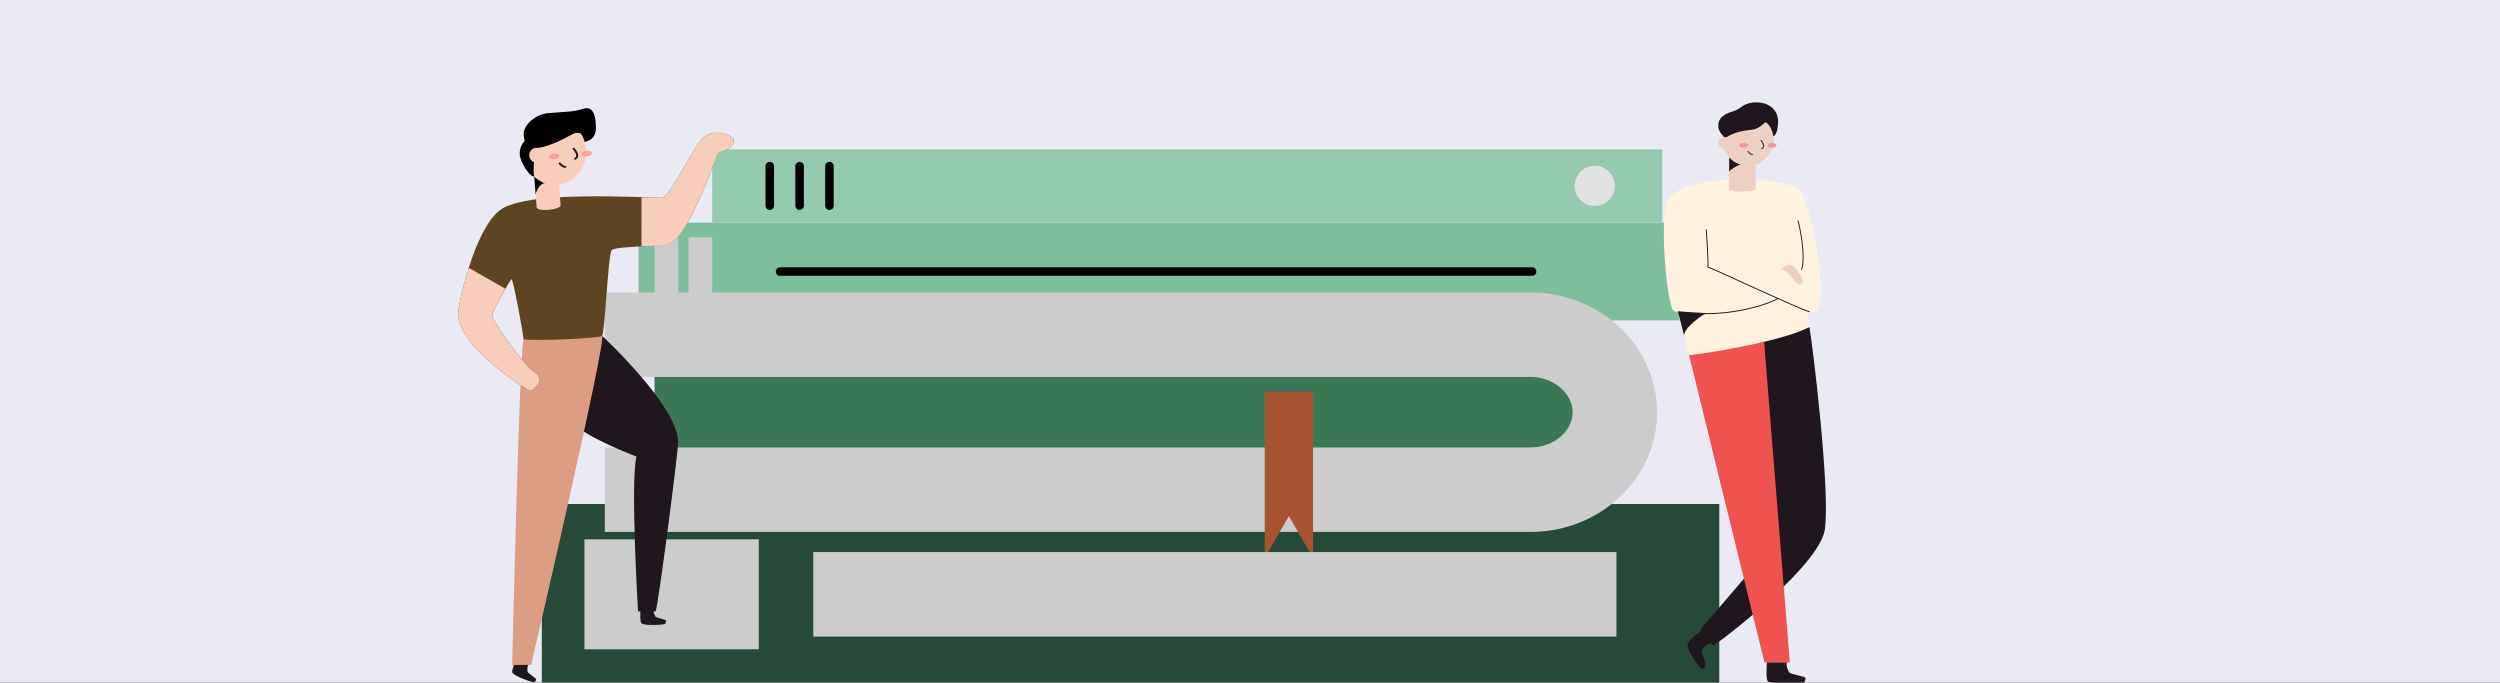 <svg width="586" height="160" viewBox="0 0 586 160" fill="none" xmlns="http://www.w3.org/2000/svg">
<rect x="0" y="0" width="586" height="160" fill="#333333" stroke="none"/>
<g clip-path="url(#clip0_7013_221910)">
<rect width="586" height="160" fill="#EAEAF5"/>
<g clip-path="url(#clip1_7013_221910)">
<path d="M403 118.145H127V160H403V118.145Z" fill="#254B38"/>
<path d="M177.861 126.422H136.996V152.195H177.861V126.422Z" fill="#CCCCCC"/>
<path d="M153.424 78.463H360.509C365.286 78.463 369.867 80.359 373.245 83.733C376.622 87.107 378.52 91.684 378.52 96.456V96.816C378.52 101.588 376.622 106.164 373.245 109.538C369.867 112.913 365.286 114.808 360.509 114.808H153.424V78.463Z" fill="#3B7858"/>
<path d="M389.622 35H166.939V52.147H389.622V35Z" fill="#94CAAE"/>
<path d="M393.674 52.193H149.682V75.106H393.674V52.193Z" fill="#7DBF9D"/>
<path d="M373.809 48.279C376.411 48.279 378.521 46.172 378.521 43.572C378.521 40.973 376.411 38.865 373.809 38.865C371.207 38.865 369.098 40.973 369.098 43.572C369.098 46.172 371.207 48.279 373.809 48.279Z" fill="#E2E2E2"/>
<path d="M182.846 63.652H359.127" stroke="black" stroke-width="2" stroke-miterlimit="10" stroke-linecap="round"/>
<path d="M180.434 38.938V48.211" stroke="black" stroke-width="2" stroke-miterlimit="10" stroke-linecap="round"/>
<path d="M187.428 38.938V48.211" stroke="black" stroke-width="2" stroke-miterlimit="10" stroke-linecap="round"/>
<path d="M194.424 38.938V48.211" stroke="black" stroke-width="2" stroke-miterlimit="10" stroke-linecap="round"/>
<path d="M158.975 55.635H153.424V71.666H158.975V55.635Z" fill="#CCCCCC"/>
<path d="M166.939 55.635H161.389V71.666H166.939V55.635Z" fill="#CCCCCC"/>
<path d="M141.768 78.463H358.759C369.626 78.463 378.52 86.635 378.52 96.625C378.52 106.615 369.626 114.787 358.759 114.787H141.768" stroke="#CCCCCC" stroke-width="19.81" stroke-miterlimit="10"/>
<path d="M307.772 130.765L302.11 120.973L296.451 130.765V91.807H307.772V130.765Z" fill="#A7532F"/>
<path d="M190.631 139.309H378.896" stroke="#CCCCCC" stroke-width="19.81" stroke-miterlimit="10"/>
</g>
<path d="M424.12 76.658C424.729 79.567 429.159 115.65 427.711 124.268C426.262 132.886 402.647 150.944 401.613 151.26C400.408 150.376 398.634 147.476 398.634 147.476C398.634 147.476 415.95 127.403 416.28 126.598C416.61 125.794 412.487 79.309 412.487 79.309L424.12 76.658Z" fill="#1F161E"/>
<path d="M395.917 83.227L413.585 155.289H419.535L413.505 80.113L395.917 83.227Z" fill="#EF5350"/>
<path d="M408.467 41.967C406.028 41.967 393.305 42.379 391.006 46.857C388.707 51.334 390.874 72.032 392.303 72.834C393.074 73.266 393.284 72.846 393.508 73.724C393.732 74.601 395.918 83.226 395.918 83.226C397.306 83.265 417.545 80.216 424.115 76.652C424.076 75.661 423.758 73.085 423.758 72.887C424.631 73.244 425.686 73.319 425.976 72.887C428.54 69.005 424.718 48.763 421.975 44.69C420.808 42.943 412.381 41.979 408.467 41.967Z" fill="#FFF3E0"/>
<path d="M400.09 73.393C399.492 73.393 394.347 77.008 394.788 78.784C394.426 77.357 393.289 72.949 393.289 72.949C393.778 73.043 399.651 73.4 400.09 73.393Z" fill="#1F161E"/>
<path d="M405.318 44.328C405.318 45.114 411.514 45.114 411.514 44.328V36.375H405.318V44.328Z" fill="#EED0C3"/>
<path d="M408.871 38.257C408.389 38.257 405.316 39.617 405.316 40.373V36.375C406.083 36.375 408.871 38.257 408.871 38.257Z" fill="#1F161E"/>
<path d="M409.721 38.838C406.392 38.838 403.693 36.139 403.693 32.811C403.693 29.482 406.392 26.783 409.721 26.783C413.049 26.783 415.748 29.482 415.748 32.811C415.748 36.139 413.049 38.838 409.721 38.838Z" fill="#EED0C3"/>
<path d="M411.759 24C414.853 24 416.781 25.942 416.781 28.432C416.781 30.502 416.28 31.674 415.69 31.97C415.316 29.96 414.504 29.03 413.831 28.63C413.308 29.03 412.414 29.998 411.219 30.297C410.024 30.596 406.912 30.538 404.399 32.365C403.577 31.618 402.757 30.647 402.757 29.502C402.757 28.357 403.263 26.921 406.24 26.092C408.206 25.545 408.481 24 411.759 24Z" fill="#1F161E"/>
<path d="M415.353 34.601C414.77 34.601 414.297 34.355 414.297 34.051C414.297 33.748 414.77 33.502 415.353 33.502C415.936 33.502 416.408 33.748 416.408 34.051C416.408 34.355 415.936 34.601 415.353 34.601Z" fill="#EF9A9A"/>
<path d="M408.712 34.601C408.129 34.601 407.656 34.355 407.656 34.051C407.656 33.748 408.129 33.502 408.712 33.502C409.295 33.502 409.768 33.748 409.768 34.051C409.768 34.355 409.295 34.601 408.712 34.601Z" fill="#EF9A9A"/>
<path d="M412.773 32.912C412.971 33.194 413.978 34.377 412.915 34.855" stroke="#1F161E" stroke-width="0.222" stroke-miterlimit="10" stroke-linecap="round"/>
<path d="M410.787 36.238C410.469 36.238 409.98 35.843 409.722 35.488" stroke="#1F161E" stroke-width="0.222" stroke-miterlimit="10" stroke-linecap="round"/>
<path d="M404.148 34.897C403.379 34.897 402.755 34.274 402.755 33.504C402.755 32.735 403.379 32.111 404.148 32.111C404.917 32.111 405.541 32.735 405.541 33.504C405.541 34.274 404.917 34.897 404.148 34.897Z" fill="#EED0C3"/>
<path d="M399.95 53.826C400.059 55.157 400.483 61.731 400.324 62.596C402.346 63.3 420.86 72.08 424.062 73.044" stroke="#1F161E" stroke-width="0.222" stroke-miterlimit="10" stroke-linecap="round"/>
<path d="M421.452 51.752C421.879 53.241 423.315 60.001 422.306 63.142" stroke="#1F161E" stroke-width="0.222" stroke-miterlimit="10" stroke-linecap="round"/>
<path d="M416.727 69.969C415.763 70.646 406.523 74.736 393.747 73.193" stroke="#1F161E" stroke-width="0.222" stroke-miterlimit="10" stroke-linecap="round"/>
<path d="M417.61 63.141C416.991 63.24 419.01 61.628 420.155 62.228C421.3 62.828 422.842 65.544 422.527 66.173C422.484 66.287 422.416 66.391 422.329 66.475C422.241 66.56 422.136 66.624 422.02 66.662C421.904 66.7 421.782 66.712 421.661 66.697C421.54 66.681 421.424 66.639 421.322 66.573C421.011 66.373 418.69 62.968 417.61 63.141Z" fill="#EED0C3"/>
<path d="M398.831 147.773C398.501 148.014 395.573 149.995 395.549 151.244C395.525 152.492 398.277 156.63 398.831 156.748C399.386 156.866 399.781 156.399 399.781 155.563C399.781 154.726 398.735 153.261 398.875 152.61C399.014 151.96 400.366 150.769 401.061 150.747" fill="#1F161E"/>
<path d="M414.149 155.287C414.149 155.861 413.816 159.461 414.481 159.796C415.147 160.131 422.487 160.329 422.82 159.996C423.153 159.664 423.355 158.962 423.061 158.762C422.767 158.562 419.928 157.994 419.542 157.728C419.157 157.463 418.624 156.041 418.819 155.287" fill="#1F161E"/>
<path d="M120.97 154.537C120.83 154.913 119.905 157.091 120.068 157.59C120.366 158.492 124.916 160.025 125.206 159.894C125.496 159.762 125.792 159.345 125.655 159.142C125.517 158.939 123.894 157.828 123.721 157.554C123.547 157.28 123.563 156.21 123.876 155.76" fill="#1F161E"/>
<path d="M141.126 78.713C142.277 79.81 158.954 95.444 158.954 103.658C158.954 106.143 154.21 142.565 153.675 143.305H149.554C149.554 143.305 147.739 112.962 149.183 107.032C148.112 106.552 138.295 102.934 133.94 99.056C129.585 95.178 132.701 80.254 141.126 78.713Z" fill="#1F161E"/>
<path d="M141.125 78.713C142.421 78.954 124.5 155.867 124.5 155.867H120.049C120.049 155.867 121.739 83.071 122.709 79.527C127.326 78.057 137.638 78.057 141.125 78.713Z" fill="#DC9E83"/>
<path d="M117.242 49.215C121.991 45.672 138.24 45.672 155.075 46.382C157.066 46.467 162.715 33.817 165.123 32.018C167.775 30.038 172 31.826 172 32.879C172 35.178 168.988 35.233 168.35 35.976C167.713 36.719 162.015 54.416 157.203 57.021C155.648 57.866 144.143 57.586 143.339 58.686C142.536 59.786 141.799 78.031 141.128 78.709C140.457 79.386 124.552 79.948 122.722 79.531C122.621 78.113 120.48 66.352 119.943 65.431C119.648 65.403 115.368 72.995 115.37 73.953C115.37 75.214 122.694 85.785 125.763 87.595C126.559 88.061 126.442 89.389 126.297 89.713C126.152 90.036 125.055 91.632 124.371 91.632C123.687 91.632 107.725 81.492 107.365 73.851C107.269 71.786 111.121 53.796 117.242 49.215Z" fill="#5E4521"/>
<path d="M150.106 142.842C150.106 143.245 149.976 145.631 150.3 146.034C150.883 146.761 155.648 146.47 155.874 146.237C156.099 146.004 156.239 145.508 156.04 145.365C155.84 145.223 153.95 144.797 153.706 144.608C153.463 144.419 153.105 143.412 153.242 142.875" fill="#1F161E"/>
<path d="M131.405 48.085C131.493 49.166 125.883 49.753 125.79 48.592L125.209 41.368L130.824 40.863L131.405 48.085Z" fill="#F8CDBA"/>
<path d="M125.555 45.683C125.503 45.041 126.714 42.702 127.813 42.978C126.455 42.603 125.664 40.979 125.221 41.368L125.555 45.683Z" fill="black"/>
<path d="M130.083 43.356C134.126 43.356 137.403 39.889 137.403 35.611C137.403 31.333 134.126 27.865 130.083 27.865C126.039 27.865 122.762 31.333 122.762 35.611C122.762 39.889 126.039 43.356 130.083 43.356Z" fill="#F8CDBA"/>
<path d="M137.598 36.649C138.27 36.589 138.79 36.24 138.761 35.87C138.731 35.5 138.162 35.25 137.49 35.31C136.818 35.371 136.298 35.72 136.327 36.09C136.357 36.459 136.926 36.71 137.598 36.649Z" fill="#FA9E9F"/>
<path d="M129.944 37.341C130.615 37.28 131.136 36.931 131.106 36.562C131.076 36.192 130.508 35.941 129.836 36.002C129.164 36.062 128.643 36.411 128.673 36.781C128.703 37.151 129.272 37.401 129.944 37.341Z" fill="#FA9E9F"/>
<path d="M134.461 34.859C134.72 35.183 136.001 36.519 134.813 37.215" stroke="#1F161E" stroke-width="0.466" stroke-miterlimit="10" stroke-linecap="round"/>
<path d="M132.495 39.122C132.13 39.141 131.528 38.724 131.199 38.318" stroke="#1F161E" stroke-width="0.466" stroke-miterlimit="10" stroke-linecap="round"/>
<path d="M122.749 31.74C122.534 29.061 125.904 26.749 128.362 26.529C132.271 26.175 134.461 26.269 136.605 25.52C139.675 24.45 139.618 28.811 139.659 29.308C139.825 31.395 139.211 32.755 137.067 33.282C136.861 32.561 136.549 31.878 136.141 31.261C135.517 31.068 134.848 31.115 134.254 31.395C133.717 31.65 129.274 34.373 125.85 34.686C125.448 35.402 124.779 39.645 125.217 41.37C124.216 41.521 122.091 38.235 121.847 36.433C121.775 35.816 121.84 35.189 122.038 34.603C122.236 34.017 122.561 33.489 122.988 33.06C122.92 32.681 122.767 31.952 122.749 31.74Z" fill="black"/>
<path d="M125.665 38.084C126.556 38.084 127.278 37.32 127.278 36.378C127.278 35.436 126.556 34.672 125.665 34.672C124.775 34.672 124.053 35.436 124.053 36.378C124.053 37.32 124.775 38.084 125.665 38.084Z" fill="#F8CDBA"/>
<path d="M125.75 87.591C122.68 85.781 115.359 75.21 115.357 73.949C115.357 73.334 117.112 69.996 118.452 67.684L109.877 62.777C108.223 67.989 107.318 72.838 107.367 73.85C107.725 81.491 123.673 91.615 124.358 91.615C125.042 91.615 126.138 90.032 126.284 89.695C126.429 89.358 126.548 88.058 125.75 87.591Z" fill="#F8CDBA"/>
<path d="M165.123 32.028C162.715 33.827 157.066 46.471 155.065 46.392C151.676 46.249 153.628 46.321 150.378 46.26L150.359 57.662C154.131 57.662 156.117 57.61 157.19 57.031C162.004 54.425 167.705 36.735 168.337 35.986C168.97 35.237 171.987 35.188 171.987 32.889C172 31.836 167.767 30.048 165.123 32.028Z" fill="#F8CDBA"/>
</g>
<defs>
<clipPath id="clip0_7013_221910">
<rect width="586" height="160" fill="white"/>
</clipPath>
<clipPath id="clip1_7013_221910">
<rect width="276" height="125" fill="white" transform="translate(127 35)"/>
</clipPath>
</defs>
</svg>
